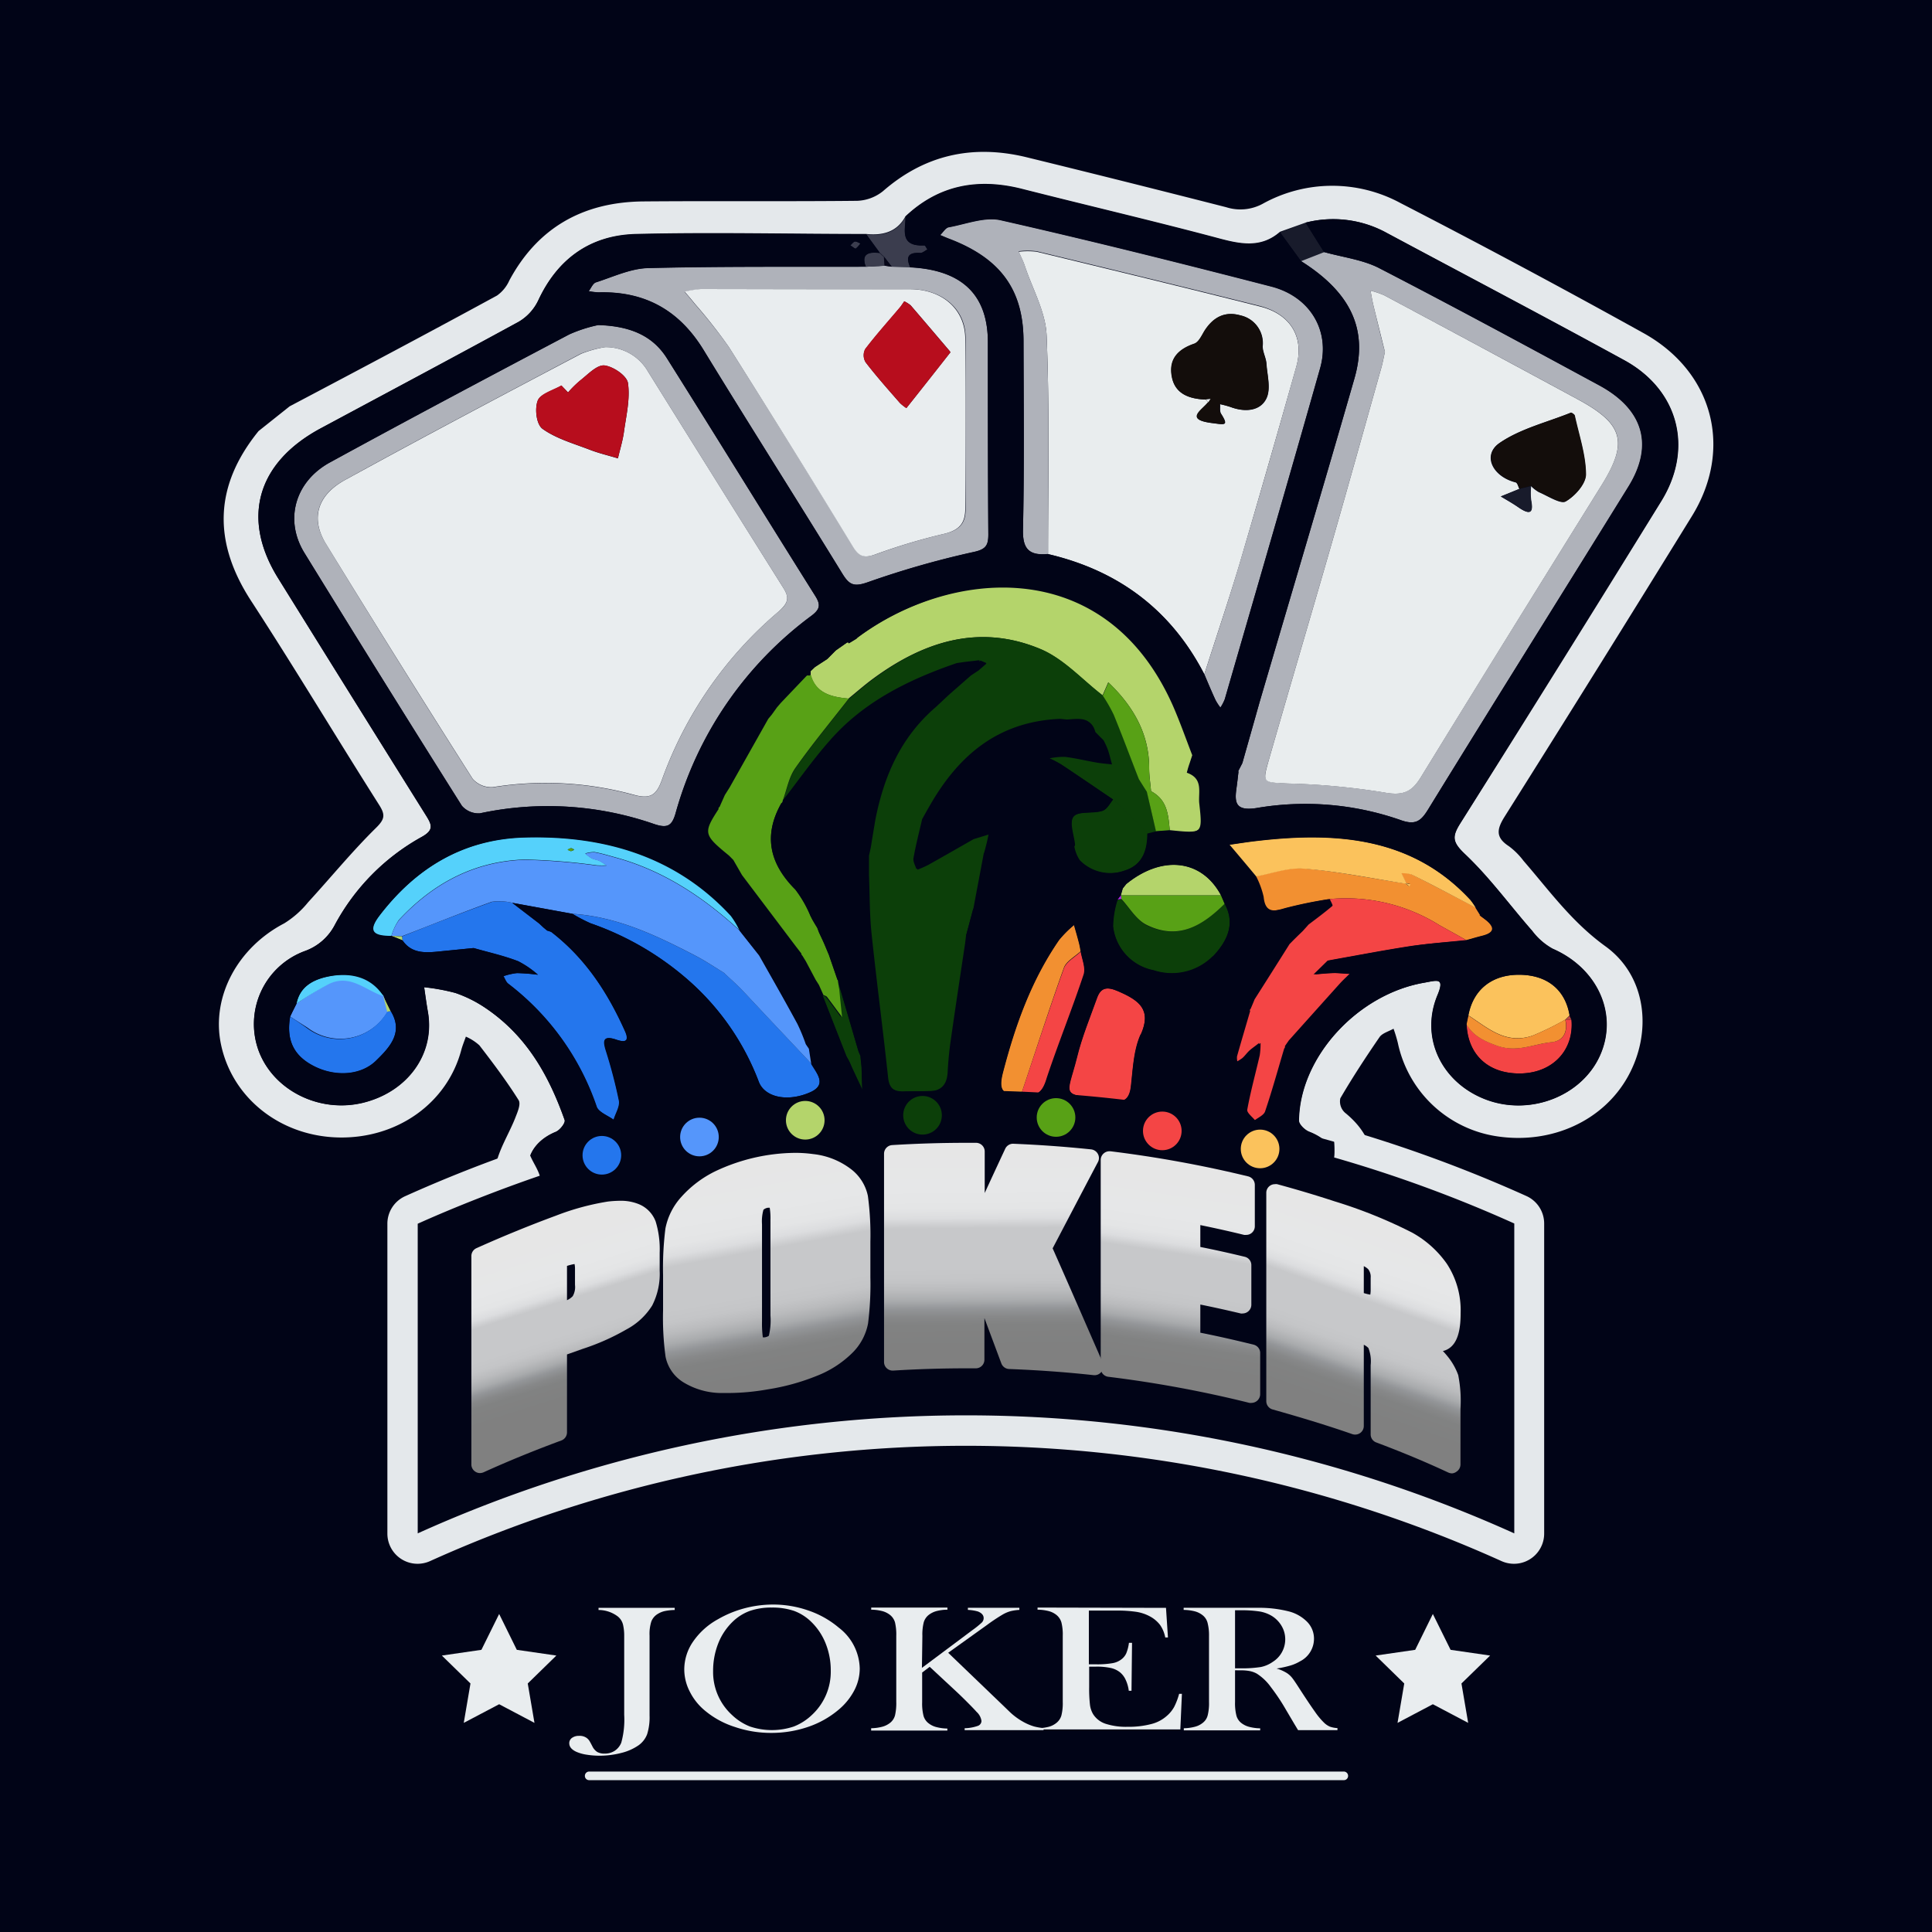 <svg xmlns="http://www.w3.org/2000/svg" xmlns:xlink="http://www.w3.org/1999/xlink" viewBox="0 0 256 256"><defs><style>.a{fill:#010417;}.b{fill:#3b3d4e;}.c{fill:#181b2b;}.d{fill:#e9edee;}.e{fill:#afb2ba;}.f{fill:#b4d46b;}.g{fill:#2476ed;}.h{fill:#f29031;}.i{fill:#55d1fb;}.j{fill:#fbc25c;}.k{fill:#f44545;}.l{fill:#0c3f09;}.m{fill:#7a18c4;}.n{fill:#5596fb;}.o{fill:#58a116;}.p{fill:#5a0e94;}.q{fill:#44077c;}.r{fill:#0c0f21;}.s{fill:#ac324d;}.t{fill:#da79f2;}.u{fill:#971954;}.v{fill:#bc463f;}.w{fill:#b729ef;}.x{fill:#4d0789;}.y{fill:#070719;}.z{fill:#130d0b;}.aa{fill:#e9edef;}.ab{fill:#b70d1d;}.ac{fill:#e4e8eb;}.ad{fill:url(#a);}.ae{fill:url(#b);}.af{fill:url(#c);}.ag{fill:url(#d);}.ah{fill:url(#e);}</style><linearGradient id="a" x1="76.87" y1="184.97" x2="70.5" y2="164.88" gradientUnits="userSpaceOnUse"><stop offset="0" stop-color="gray"/><stop offset="0.12" stop-color="#818282"/><stop offset="0.16" stop-color="#878889"/><stop offset="0.19" stop-color="#909294"/><stop offset="0.2" stop-color="#939598"/><stop offset="0.24" stop-color="#a9abad"/><stop offset="0.29" stop-color="#babbbd"/><stop offset="0.34" stop-color="#c4c5c7"/><stop offset="0.4" stop-color="#c7c8ca"/><stop offset="0.43" stop-color="#c7c8ca"/><stop offset="0.6" stop-color="#c7c8ca"/><stop offset="0.62" stop-color="#cfd0d2"/><stop offset="0.65" stop-color="#dcdddf"/><stop offset="0.7" stop-color="#e4e5e6"/><stop offset="0.8" stop-color="#e6e7e8"/><stop offset="0.8" stop-color="#e6e7e8"/><stop offset="1" stop-color="#e6e6e6"/></linearGradient><linearGradient id="b" x1="103.97" y1="182.13" x2="98.95" y2="154.68" xlink:href="#a"/><linearGradient id="c" x1="131.68" y1="178.73" x2="131.5" y2="152.08" xlink:href="#a"/><linearGradient id="d" x1="154.65" y1="181.18" x2="158.35" y2="156.29" xlink:href="#a"/><linearGradient id="e" x1="177.07" y1="186.21" x2="185.06" y2="163.57" xlink:href="#a"/></defs><rect class="a" x="-0.5" y="-0.5" width="257" height="257"/><path class="b" d="M120,28.74c0,1.7-.86,3.95,2.5,3.79.12,0,.26.35.4.54-.32.16-.65.48-.95.46-1.74-.11-1.87.67-1.33,1.9l-2.44-.09-1-1.29,0,0-.59-.55h0l-1.79-2.45C117,31.32,118.89,30.78,120,28.74Z"/><path class="c" d="M172.39,34.61l-2.78-3.82L173,29.5l2.44,3.9Z"/><path class="d" d="M159.58,89.35c-4.27-8.27-11.09-13.68-20.71-15.93,0-9.65.21-19.31-.19-28.95-.12-3.11-1.87-6.17-2.9-9.25-.21-.63-.53-1.24-.8-1.86a10.1,10.1,0,0,1,2.39,0c9.84,2.38,19.67,4.76,29.49,7.23,4.15,1,6,4.09,4.91,8q-3.69,13.08-7.52,26.13C162.79,79.58,161.14,84.45,159.58,89.35Zm.17-36.41c.12.13.24.24.36.36-.86,1.09-3.18,2.31.56,2.77,1.6.2,2.2.42,1.14-1.24-.21-.33-.1-.84-.14-1.27a13.3,13.3,0,0,1,1.41.38c1.92.72,3.94.53,4.74-1.15.61-1.29.09-3.07,0-4.62-.06-.77-.51-1.53-.5-2.3a3.75,3.75,0,0,0-2.91-4.06c-2.16-.63-3.66.29-4.76,2-.41.62-.77,1.53-1.38,1.74-2.2.75-3.35,2.06-3,4.21C155.59,52.1,157.44,52.86,159.75,52.94Z"/><path class="e" d="M172.39,34.61l3.09-1.21c2.42.68,5.06,1,7.22,2.09,9.81,5.06,19.51,10.31,29.21,15.56,5.94,3.21,7.28,8,3.86,13.48C206.93,78.77,198,93,189.23,107.26c-.94,1.52-1.66,2.14-3.71,1.38a38.3,38.3,0,0,0-19.09-1.56c-2.62.38-2.86-.65-2.61-2.5.11-.78.2-1.57.29-2.36h-.06l.57-1.11c.75-2.67,1.51-5.33,2.26-8,4.2-14.31,8.46-28.6,12.58-42.93C181.34,43.68,179,38.77,172.39,34.61Zm11.12,12c-.2.92-.31,1.53-.48,2.12-2.17,7.7-4.31,15.41-6.52,23.09-2.77,9.64-5.63,19.26-8.39,28.9-.88,3-.78,2.92,2.54,3.09a94.12,94.12,0,0,1,12.7,1.18c2.57.48,3.72-.07,4.94-2.06,7.91-12.92,15.92-25.78,23.92-38.65,3.55-5.71,2.92-8.1-3.11-11.35Q196.29,46,183.42,39.13a12.18,12.18,0,0,0-1.82-.62c.12.65.23,1.3.38,1.94C182.5,42.59,183,44.73,183.51,46.62Z"/><path class="e" d="M79.26,43.06c4.39.13,7.28,1.5,9.11,4.4C95,58,101.45,68.5,108.05,79c.74,1.19.56,1.77-.54,2.6a48.74,48.74,0,0,0-18,26.19c-.49,1.68-1.1,2-2.92,1.37a42.91,42.91,0,0,0-23-1.39,2.92,2.92,0,0,1-2.39-1Q50.68,90.08,40.33,73.25c-2.68-4.37-1.24-9.47,3.43-12,10.5-5.74,21.07-11.35,31.67-16.94A18.87,18.87,0,0,1,79.26,43.06ZM80.18,46a15.19,15.19,0,0,0-3.23.87c-10.43,5.52-20.86,11-31.2,16.7-3.71,2-4.63,5.1-2.6,8.42q9.59,15.7,19.49,31.25a3.3,3.3,0,0,0,2.66,1.09,44.21,44.21,0,0,1,18.64,1c2.3.61,3.06,0,3.78-2A52.46,52.46,0,0,1,103.21,81c1.23-1.06,1.42-1.78.58-3.11q-9-14.31-17.94-28.68A6.43,6.43,0,0,0,80.18,46Z"/><path class="e" d="M159.58,89.35c1.56-4.9,3.21-9.77,4.67-14.7q3.85-13,7.52-26.13c1.09-3.88-.76-6.93-4.91-8-9.82-2.47-19.65-4.85-29.49-7.23a10.1,10.1,0,0,0-2.39,0c.27.62.59,1.23.8,1.86,1,3.08,2.78,6.14,2.9,9.25.4,9.64.17,19.3.19,29-2.59.25-3.37-.76-3.32-3.21.18-8.32.09-16.65.07-25,0-6.77-3-10.93-9.76-13.53-.43-.16-.86-.35-1.29-.53.39-.36.73-1,1.18-1.05,2.27-.42,4.75-1.4,6.83-.93,12,2.72,23.95,5.71,35.86,8.79,5.2,1.34,7.88,5.93,6.48,10.85-4.14,14.63-8.4,29.23-12.63,43.84a5.89,5.89,0,0,1-.58,1.11,7.13,7.13,0,0,1-.65-1C160.55,91.65,160.07,90.5,159.58,89.35Z"/><path class="e" d="M118.16,35.34l2.44.09c6.86.35,10.28,3.62,10.3,9.89,0,8.5,0,17,.06,25.51,0,1.49-.35,2-2.07,2.35a119.19,119.19,0,0,0-13.82,3.95c-1.9.68-2.52.41-3.45-1.1-6.08-9.9-12.33-19.72-18.39-29.64-3.11-5.08-7.55-7.81-13.92-7.64a8.39,8.39,0,0,1-1.3-.16c.31-.4.53-1,.93-1.16,2.29-.73,4.6-1.84,6.93-1.9,9.61-.24,19.23-.15,28.85-.18l2.5-.14Zm-11.33,3c-4.67,0-9.33,0-14,0a13.84,13.84,0,0,0-2.11.34c.45.53.91,1.06,1.34,1.6A68.59,68.59,0,0,1,96.59,46q8.34,13.14,16.46,26.4c.86,1.39,1.55,1.57,3.13,1a78.72,78.72,0,0,1,8.95-2.67c2-.47,2.84-1.38,2.82-3.31-.06-7.53,0-15.07,0-22.6,0-3.9-3.09-6.49-7.35-6.51C116,38.3,111.41,38.32,106.83,38.32Z"/><path class="f" d="M146.9,90.45h0m0,0c3.29,3.16,5.38,6.8,5.37,11.33,0,1,.16,2,.25,3.06C154.71,106,154.8,108,155,110c4.47.46,4.48.46,4-3.61-.16-1.47.59-3.29-1.65-4.07a12.07,12.07,0,0,1,.37-1.25c.12-.36.24-.72.35-1.07-.83-2.15-1.6-4.34-2.52-6.46-8.94-20.48-29.77-18.22-42-9h.07l-1.07.65-.08-.12-.14,0-1.54,1.08-1.13,1.14L108,88.39h0l-.58.55,0,.54c.71,2.4,2.78,2.89,5,3.09,1.07-.87,2.1-1.78,3.21-2.6,6.64-4.9,14-7.37,22.15-4,3.13,1.3,5.56,4.07,8.31,6.18l.76-1.74,0,0"/><path class="g" d="M75.86,121.09c6,.4,11.15,2.89,16.25,5.53,1.32.68,2.54,1.51,3.81,2.27.85.81,1.75,1.58,2.55,2.43,3,3.22,6.08,6.47,9.12,9.7.66,1.28,2,2.71-.23,3.71-3,1.33-6.06.68-6.83-1.43a33.8,33.8,0,0,0-9.34-13.44,39,39,0,0,0-12.94-7.52A21.71,21.71,0,0,1,75.86,121.09Z"/><path class="h" d="M196.84,121.87c1.15.92,1.3,1.67-.41,2.11-.72.18-1.43.39-2.15.59-1.19-.68-2.4-1.34-3.58-2A23.35,23.35,0,0,0,176,119.15a57.82,57.82,0,0,0-5.77,1.19c-1.74.53-2.8.57-3-1.5a11.4,11.4,0,0,0-1-2.72c2.18-.38,4.4-1.23,6.51-1.05,4.53.4,9,1.33,13.51,2l.41.33.18-.26-.54-.13-.66-1.37a4.22,4.22,0,0,1,1.32.17c2.85,1.44,5.67,2.93,8.5,4.4h0l.66,1.06-.09,0Z"/><path class="i" d="M98.11,123.36c-4.77-4.38-10.09-8-16.6-9.77-.91-.25-1.81-.53-2.74-.69a3.82,3.82,0,0,0-1.22.19,6.27,6.27,0,0,0,.84.62c.33.17.73.2,1.07.36a8.83,8.83,0,0,1,.91.59,11,11,0,0,1-1.28,0,83.93,83.93,0,0,0-9.57-.77c-6.84.22-12.28,3.29-16.66,8a7.34,7.34,0,0,0-1,2.12c-2.3,0-3.21-.55-1.54-2.73,4.76-6.2,11-10.13,19.28-10.35,10.65-.29,20.11,2.58,27.29,10.38A11.12,11.12,0,0,1,98.11,123.36Zm-22-10.78c-.17-.07-.31-.19-.46-.19a1.39,1.39,0,0,0-.43.2,1.28,1.28,0,0,0,.44.19A1.18,1.18,0,0,0,76.09,112.58Z"/><path class="j" d="M186.32,117.11c-4.5-.71-9-1.64-13.51-2-2.11-.18-4.33.67-6.51,1.05l-1-1.2c-.84-1-1.68-2-2.53-3,1.28-.18,2.56-.39,3.84-.53,10.61-1.23,20.57-.43,28.17,7.76a8.88,8.88,0,0,1,.76,1.09c-2.83-1.47-5.65-3-8.5-4.4a4.22,4.22,0,0,0-1.32-.17l.66,1.37Z"/><path class="k" d="M148.19,131.35c-1.53-.67-2.33-.47-2.82.9-.93,2.6-2,5.17-2.64,7.82-1.43,5.68-2.5,4.82,5.06,5.77,1.3.27,1.94-.39,2.1-2,.23-2.28.35-4.7,1.27-6.76C152.62,133.82,151,132.57,148.19,131.35Z"/><path class="g" d="M82.84,136.63c-2.25-5-5.19-9.61-9.77-13.14a4.27,4.27,0,0,0-.54-.18l-.47-.39-.12-.11-.47-.44-3.57-2.74a7.31,7.31,0,0,0-2.69-.13c-4,1.44-8,3-11.94,4.58,0,.18.06.35.08.52,1.22,1.8,3.09,1.66,5,1.46l4.43-.44c2,.57,4,1,5.91,1.75a12.75,12.75,0,0,1,2.61,1.79,26,26,0,0,0-2.77-.22,8.35,8.35,0,0,0-1.8.41c.21.34.33.77.64,1a34.44,34.44,0,0,1,11.71,16.29c.26.73,1.48,1.17,2.26,1.74.25-.85.85-1.75.71-2.53a65.59,65.59,0,0,0-1.74-6.68c-.38-1.24-.38-2,1.35-1.42C82.89,138.17,83.46,138,82.84,136.63Z"/><path class="l" d="M162.28,119.75c1.48,2.7.29,5-1.55,7a7.67,7.67,0,0,1-7.84,1.85,6.71,6.71,0,0,1-5.39-5.84,12.18,12.18,0,0,1,.59-3.51,2.74,2.74,0,0,1,.5-.08c1.09,1.17,2,2.75,3.34,3.43C156.19,124.66,159.41,122.59,162.28,119.75Z"/><path class="j" d="M194.55,134.53c.65-3.45,3.19-5.44,6.88-5.37s6,2.09,6.54,5.4c-.17.18-.35.35-.53.53h0a37.89,37.89,0,0,1-4.34,2.13C199.5,138.46,197.12,136.18,194.55,134.53Z"/><polygon class="m" points="96.5 113.39 96.49 113.38 96.49 113.38 96.5 113.39"/><path class="l" d="M152.08,110.41c0,2.19-.64,4.18-3,4.92a5.65,5.65,0,0,1-6-1.35,4.85,4.85,0,0,1-.72-1.79c0-.07.09-.17.09-.25-.11-1.28-.8-2.94-.19-3.74s2.57-.38,3.84-.78c.6-.18,1-1,1.43-1.53Z"/><path class="n" d="M38.45,134.7c.12-.25.23-.49.35-.73l.5-1,0,0a45.54,45.54,0,0,1,4.31-2.68c2.84-1.38,4.87.87,7.24,1.61l0,0,.54,2.11a7.24,7.24,0,0,1-10.64,2.17C40,135.69,39.19,135.2,38.45,134.7Z"/><path class="g" d="M38.45,134.7c.74.5,1.5,1,2.22,1.52a7.24,7.24,0,0,0,10.64-2.17l.23-.07.23,0c1.7,2.75-.05,4.71-1.9,6.51-2,2-5.38,2.2-8.18.81S37.91,137.79,38.45,134.7Z"/><path class="h" d="M135.4,144.73c-2.54.55-3.11-.22-2.5-2.6,1.61-6.19,3.72-12.17,7.44-17.57a14.43,14.43,0,0,1,2-2c.23.82.47,1.63.68,2.46.09.34.14.69.2,1-.77.73-1.92,1.33-2.24,2.19C139,133.73,137.24,139.24,135.4,144.73Z"/><path class="k" d="M135.4,144.73c1.84-5.49,3.62-11,5.59-16.46.32-.86,1.47-1.46,2.24-2.19.15,1,.7,2.2.4,3.11-1.52,4.59-3.35,9.09-4.88,13.68C138.17,144.64,137.44,145.54,135.4,144.73Z"/><path class="o" d="M162.28,119.75c-2.87,2.84-6.09,4.91-10.35,2.8-1.38-.68-2.25-2.26-3.34-3.43a2.73,2.73,0,0,1-.05-.5l0,0,13.27,0Z"/><path class="n" d="M51.89,124.06s0,0,0,0h-.06Z"/><path class="n" d="M107.27,139l-.41-.6a25,25,0,0,0-1.1-2.67c-1.66-3-3.38-6.06-5.08-9.08l-2.57-3.25c-4.77-4.38-10.09-8-16.6-9.77-.91-.25-1.81-.53-2.74-.69a3.82,3.82,0,0,0-1.22.19,6.27,6.27,0,0,0,.84.62c.33.17.73.2,1.07.36a8.83,8.83,0,0,1,.91.59,11,11,0,0,1-1.28,0,83.93,83.93,0,0,0-9.57-.77c-6.84.22-12.28,3.29-16.66,8a6.89,6.89,0,0,0-1,2.07l1.36.07c4-1.54,7.93-3.14,11.94-4.58a7.31,7.31,0,0,1,2.69.13l8,1.46c6,.4,11.15,2.89,16.25,5.53,1.32.68,2.54,1.51,3.81,2.28h0c.85.81,1.75,1.58,2.55,2.43,3,3.22,6.08,6.47,9.12,9.7Z"/><path class="k" d="M208.22,135.13c.34,3.93-2.36,6.9-6.45,7.1-4.4.2-7.3-2.34-7.46-6.54.87,1.52,2.19,2.19,4,2.84,2.7,1,4.89-.21,7.28-.44,1.68-.16,2.18-1.48,1.83-3h0Z"/><path class="k" d="M194.28,124.57c-1.19-.68-2.4-1.34-3.58-2A23.35,23.35,0,0,0,176,119.15c.12.31.44.82.34.9-1,.86-2.09,1.66-3.16,2.47-.25.29-.51.57-.76.85l0,0-.59.57,0,0-.59.58,0,0-.57.58v0q-2.31,3.66-4.63,7.32c-.17.43-.35.85-.53,1.27a.21.21,0,0,0-.06.29c-.58,2-1.18,4-1.74,6a2.36,2.36,0,0,0,.06.74,5.51,5.51,0,0,0,.85-.52c.34-.3.6-.69.94-1s.84-.64,1.27-1a9.9,9.9,0,0,1-.11,1.64c-.55,2.39-1.21,4.77-1.65,7.19-.08.42.7,1,1.09,1.48.51-.41,1.3-.73,1.47-1.24.93-2.75,1.7-5.55,2.53-8.33a.35.35,0,0,0,.1-.33l.51-.74q3.38-3.78,6.77-7.55c.4-.44.85-.85,1.28-1.28-.72,0-1.43-.12-2.14-.11-.88,0-1.76.12-2.63.18l1.87-1.83h0c3.7-.66,7.38-1.37,11.1-1.94C189.52,125,191.91,124.81,194.28,124.57Z"/><path class="f" d="M161.79,118.62l-13.27,0c.09-.3.17-.6.26-.9l.46-.58C154,113.27,159.25,113.88,161.79,118.62Z"/><path class="h" d="M207.4,135.1c.35,1.51-.15,2.83-1.83,3-2.39.23-4.58,1.44-7.28.44-1.79-.65-3.11-1.32-4-2.84l.24-1.16c2.57,1.65,4.95,3.93,8.51,2.7A37.89,37.89,0,0,0,207.4,135.1Z"/><path class="i" d="M50.82,132c-2.37-.74-4.4-3-7.24-1.61A45.54,45.54,0,0,0,39.27,133c.49-2.45,2.51-3.34,4.76-3.7C46.8,128.9,49.23,129.59,50.82,132Z"/><path class="b" d="M117.22,35.21l-2.5.14c-.62-1.68.3-2,1.84-1.82h0l.59.55,0,0Z"/><path class="l" d="M114.16,141.53c0-.52-.1-1.05-.14-1.58l-.27-.63q-1.34-4.59-2.69-9.18a8.85,8.85,0,0,0,0,1c.11,1.21.24,2.43.37,3.64-.65-.89-1.29-1.79-2-2.67-.1-.12-.32-.17-.48-.26l3.17,8.08c.11.21.23.42.35.63s.32.71.47,1.06l1.3,2.77C114.23,143.46,114.19,142.5,114.16,141.53Z"/><path class="l" d="M152,104.91c-.36-.56-.71-1.12-1.06-1.68s-.68-1-1.06-1.53c.38.49.7,1,1.06,1.53-1.11-2.84-2.17-5.7-3.33-8.53a20.62,20.62,0,0,0-1.45-2.53c-2.75-2.11-5.18-4.88-8.31-6.18-8.15-3.4-15.51-.93-22.15,4-1.11.82-2.14,1.73-3.21,2.6-2.39,3.07-4.88,6.07-7.1,9.23-.87,1.25-1.12,2.87-1.66,4.32,2.08-2.69,4-5.49,6.28-8,4.46-5,10.41-8,16.91-10.17l1.1-.16,1.91-.22.79.33-1.07.93-1,.66,0,0-2.93,2.57h0L124,93.69h0c-4.67,4-6.88,9.21-8,14.88-.21,1.23-.41,2.46-.61,3.7l-.24,1.1,0,2.64c.1,2.54.07,5.1.33,7.63.67,6.39,1.52,12.76,2.2,19.15.16,1.5.88,2,2.37,1.89,1-.06,1.9-.05,2.85,0,1.94.06,2.71-.87,2.79-2.58a47,47,0,0,1,.49-4.74c.58-4.09,1.21-8.19,1.82-12.28l.12-1c-1.15-1.59-.43-2.75,1-3.74.45-2.41.91-4.82,1.36-7.23h0c.23-.86.45-1.72.68-2.58l-2.15.66c-2,1.14-4,2.29-6,3.41a14.31,14.31,0,0,1-1.44.64c-.14-.48-.46-1-.38-1.44.31-1.73.75-3.44,1.15-5.16.35-.63.7-1.26,1.06-1.88,3.7-6.46,8.85-11,17.22-11.41l.91.09c1.51-.09,3.12-.39,3.61,1.56v0l.6.61.48.47h0a11,11,0,0,1,.56,1.21c.22.64.38,1.31.57,2-.69-.08-1.39-.13-2.07-.25-1.39-.24-2.77-.58-4.16-.75a9.28,9.28,0,0,0-2.08.2,16.27,16.27,0,0,1,1.66.86c2.32,1.54,4.62,3.12,6.93,4.68l4.51,4.52,1.09-.27C152.77,108.4,152.36,106.65,152,104.91Z"/><path class="l" d="M128,124l1-3.74C127.6,121.26,126.88,122.42,128,124Z"/><path class="a" d="M129.64,88.77l0,0h0Z"/><path class="p" d="M111,129.82l-1.14-3.31Z"/><path class="q" d="M126.79,150.51c0-.67,0-1.33,0-2C126.82,149.18,126.81,149.84,126.79,150.51Z"/><path class="b" d="M112.67,32.51c.26-.22.43-.49.63-.51s.47.16.71.26a3.33,3.33,0,0,1-.61.68C113.31,33,113,32.71,112.67,32.51Z"/><path class="f" d="M51.77,134l-.23,0-.23.07-.54-2.11C51.1,132.63,51.43,133.32,51.77,134Z"/><path class="c" d="M109.7,87.32,108,88.39Z"/><path class="c" d="M112.37,85.1l-1.54,1.08Z"/><path class="f" d="M53.27,124.08c0,.18.06.35.08.52l-1.5-.6Z"/><path class="r" d="M175.78,189.93l-.32.31a2.18,2.18,0,0,1-.26-.36s.14-.18.16-.17A2.41,2.41,0,0,1,175.78,189.93Z"/><path class="q" d="M115.33,112.27l-.24,1.1Z"/><path class="a" d="M130.68,87.85l-.79-.33-.3,1.29Z"/><path class="p" d="M109.2,125c-.23-.51-.47-1-.7-1.52C108.73,124,109,124.53,109.2,125Z"/><path class="j" d="M196.17,121.3l-.66-1.06Z"/><path class="f" d="M39.3,133l-.5,1Z"/><path class="b" d="M157.72,101.1c.12-.36.24-.72.35-1.07C158,100.38,157.84,100.74,157.72,101.1Z"/><path class="s" d="M173.22,122.52c-.25.29-.51.57-.76.85C172.71,123.09,173,122.81,173.22,122.52Z"/><path class="p" d="M129.64,88.77l-1,.67Z"/><path class="p" d="M126.88,87.9l1.1-.16Z"/><path class="t" d="M113.66,84.52l-1.07.65Z"/><path class="u" d="M166.19,132.31c-.17.43-.35.85-.53,1.27C165.84,133.16,166,132.74,166.19,132.31Z"/><path class="p" d="M105.37,125.51l.68.88Z"/><path class="l" d="M107.27,139l-.41-.6Z"/><path class="u" d="M170.41,138.58l.51-.74Z"/><path class="v" d="M208.22,135.13l-.78,0c.18-.18.36-.35.53-.53Z"/><path class="p" d="M107.94,129.86l.45.71Z"/><path class="p" d="M106.19,126.68l.45.73Z"/><path class="c" d="M108,88.38l-.58.55Z"/><path class="c" d="M103.37,93.15l-.5.58Z"/><path class="p" d="M107.65,121.89l-.27-.53Z"/><path class="j" d="M196.84,121.87l-.76-.59Z"/><path class="l" d="M71.94,122.81l-.47-.44Z"/><path class="p" d="M108.29,123l-.33-.54Z"/><path class="w" d="M148.54,118.62a2.73,2.73,0,0,0,.05.5,2.74,2.74,0,0,0-.5.08Z"/><path class="c" d="M102.15,94.73l-.45.54Z"/><path class="l" d="M72.53,123.31l-.47-.39Z"/><path class="q" d="M126.64,148.07l-.42-.57Z"/><path class="p" d="M145.08,96.9l.6.61Z"/><path class="q" d="M121.18,146.47l-.49.51Z"/><path class="q" d="M112.14,140c.11.21.23.42.35.63C112.37,140.38,112.25,140.17,112.14,140Z"/><path class="q" d="M114,140l-.27-.63Z"/><path class="s" d="M172.5,123.34l-.59.57Z"/><path class="s" d="M171.94,123.88l-.59.58Z"/><path class="s" d="M171.39,124.43l-.58.59Z"/><path class="x" d="M149.24,117.16l-.46.58Z"/><path class="y" d="M117.22,35.21l-.11-1.16,1,1.29Z"/><path class="y" d="M117.13,34.07l-.59-.55Z"/><path class="z" d="M159.75,52.94c-2.31-.08-4.16-.84-4.52-3.2-.34-2.15.81-3.46,3-4.21.61-.21,1-1.12,1.38-1.74,1.1-1.69,2.6-2.61,4.76-2a3.75,3.75,0,0,1,2.91,4.06c0,.77.44,1.53.5,2.3.12,1.55.64,3.33,0,4.62-.8,1.68-2.82,1.87-4.74,1.15a13.3,13.3,0,0,0-1.41-.38c0,.43-.07.94.14,1.27,1.06,1.66.46,1.44-1.14,1.24-3.74-.46-1.42-1.68-.56-2.77l.29-.45Z"/><path class="d" d="M183.51,46.62c-.47-1.89-1-4-1.53-6.17-.15-.64-.26-1.29-.38-1.94a12.18,12.18,0,0,1,1.82.62Q196.28,46,209.11,52.94c6,3.25,6.66,5.64,3.11,11.35-8,12.87-16,25.73-23.92,38.65-1.22,2-2.37,2.54-4.94,2.06a94.12,94.12,0,0,0-12.7-1.18c-3.32-.17-3.42,0-2.54-3.09,2.76-9.64,5.62-19.26,8.39-28.9,2.21-7.68,4.35-15.39,6.52-23.09C183.2,48.15,183.31,47.54,183.51,46.62Zm17.82,18.16-2.48,1c.79.48,1.6.93,2.35,1.45,1.63,1.12,2,.58,1.64-1a8.75,8.75,0,0,1,0-1.84,5.06,5.06,0,0,0,1.05.82c1.2.51,2.9,1.63,3.56,1.24,1.25-.73,2.67-2.34,2.66-3.57,0-2.6-.92-5.2-1.48-7.79,0-.16-.41-.42-.51-.39-3.18,1.26-6.69,2.11-9.42,4-2.34,1.59-.95,4.45,2.11,5.22C201.08,64,201.17,64.47,201.33,64.78Z"/><path class="y" d="M164.05,102.23l.57-1.11Z"/><path class="aa" d="M80.18,46a6.43,6.43,0,0,1,5.67,3.21q8.94,14.36,17.94,28.68c.84,1.33.65,2-.58,3.11a52.46,52.46,0,0,0-15.49,22.3c-.72,2-1.48,2.65-3.78,2a44.21,44.21,0,0,0-18.64-1,3.3,3.3,0,0,1-2.66-1.09Q52.77,87.7,43.15,72c-2-3.32-1.11-6.39,2.6-8.42C56.09,57.91,66.52,52.4,77,46.88A15.19,15.19,0,0,1,80.18,46Zm-4.91,6-.88-.91c-1.1.65-2.79,1.11-3.14,2-.42,1.09-.18,3.15.64,3.74,1.78,1.28,4.1,1.94,6.24,2.76,1.21.47,2.49.77,3.75,1.15.27-1.18.64-2.35.8-3.54.3-2.14.83-4.34.53-6.42-.13-1-1.95-2.22-3.13-2.35-1-.11-2.18,1.19-3.21,2A14.12,14.12,0,0,0,75.27,52Z"/><path class="aa" d="M106.83,38.32c4.58,0,9.15,0,13.72,0,4.26,0,7.31,2.61,7.35,6.51.09,7.53,0,15.07,0,22.6,0,1.93-.82,2.84-2.82,3.31a78.72,78.72,0,0,0-8.95,2.67c-1.58.59-2.27.41-3.13-1Q104.92,59.17,96.59,46a68.59,68.59,0,0,0-4.53-5.76c-.43-.54-.89-1.07-1.34-1.6a13.84,13.84,0,0,1,2.11-.34C97.5,38.3,102.16,38.32,106.83,38.32Zm13,1.6c-.23.33-.42.64-.65.91-1.52,1.81-3.11,3.57-4.53,5.44A1.79,1.79,0,0,0,114.7,48c1.43,1.86,3,3.63,4.56,5.41a6.11,6.11,0,0,0,.84.66q2.93-3.69,5.84-7.4s-.09-.14-.15-.21c-1.7-2-3.4-4-5.12-6A4.28,4.28,0,0,0,119.81,39.92Z"/><path class="o" d="M152.52,104.84c-.09-1-.25-2-.25-3.06,0-4.53-2.09-8.18-5.39-11.35l-.76,1.74a20.62,20.62,0,0,1,1.45,2.53c1.16,2.83,2.22,5.69,3.33,8.53.35.56.7,1.12,1.06,1.68.4,1.74.81,3.49,1.21,5.23L155,110C154.8,108,154.71,106,152.52,104.84Z"/><path class="o" d="M111.06,130.14a.35.35,0,0,0-.1-.32l-1.14-3.31c-.21-.49-.42-1-.62-1.47s-.47-1-.7-1.52l-.21-.56-.33-.54-.31-.53-.27-.53a15.53,15.53,0,0,0-2-3.48c-3.45-3.46-4.25-7.19-1.85-11.43a.32.32,0,0,0,.18-.34c.54-1.45.79-3.07,1.66-4.32,2.22-3.16,4.71-6.16,7.1-9.23-2.27-.2-4.34-.69-5-3.09a1.75,1.75,0,0,0-.51,0l-3.49,3.66,0,0-.5.58-.72,1-.45.54h0l-5.12,9.09-.63,1h0c-.24.54-.48,1.07-.71,1.6a.19.19,0,0,0-.12.26h0c-2.06,3.18-2,3.41,1.39,6.18h0l.56.57h0l1.15,2,7.18,9.51.68.88a.38.38,0,0,0,.14.29l.45.73,1.3,2.45.45.71c.19.44.39.87.58,1.31.16.09.38.14.48.26.67.88,1.31,1.78,2,2.67-.13-1.21-.26-2.43-.37-3.64A8.85,8.85,0,0,1,111.06,130.14Z"/><path class="m" d="M95.93,105.36l.63-1Z"/><path class="m" d="M97.05,114l-.56-.57Z"/><path class="j" d="M186.37,117.05l.54.13-.18.26-.41-.33Z"/><path class="o" d="M76.09,112.58a1.18,1.18,0,0,1-.45.2,1.28,1.28,0,0,1-.44-.19,1.39,1.39,0,0,1,.43-.2C75.78,112.39,75.92,112.51,76.09,112.58Z"/><path class="e" d="M63.33,188.94l1.94.47-.24.4-1.68-.89Z"/><path class="d" d="M159.75,52.94l.65-.09-.29.45C160,53.18,159.87,53.07,159.75,52.94Z"/><path class="z" d="M201.33,64.78c-.16-.31-.25-.83-.47-.89-3.06-.77-4.45-3.63-2.11-5.22,2.73-1.85,6.24-2.7,9.42-4,.1,0,.47.23.51.39.56,2.59,1.46,5.19,1.48,7.79,0,1.23-1.41,2.84-2.66,3.57-.66.39-2.36-.73-3.56-1.24a5.06,5.06,0,0,1-1.05-.82Z"/><path class="c" d="M201.33,64.78l1.56-.38a8.75,8.75,0,0,0,0,1.84c.31,1.6,0,2.14-1.64,1-.75-.52-1.56-1-2.35-1.45Z"/><path class="ab" d="M75.27,52a14.12,14.12,0,0,1,1.6-1.59c1-.77,2.23-2.07,3.21-2,1.18.13,3,1.4,3.13,2.35.3,2.08-.23,4.28-.53,6.42-.16,1.19-.53,2.36-.8,3.54-1.26-.38-2.54-.68-3.75-1.15-2.14-.82-4.46-1.48-6.24-2.76-.82-.59-1.06-2.65-.64-3.74.35-.91,2-1.37,3.14-2Z"/><path class="ab" d="M119.81,39.92a4.28,4.28,0,0,1,.86.55c1.72,2,3.42,4,5.12,6,.06.07.16.19.15.21q-2.91,3.72-5.84,7.4a6.11,6.11,0,0,1-.84-.66c-1.55-1.78-3.13-3.55-4.56-5.41a1.79,1.79,0,0,1-.07-1.76c1.42-1.87,3-3.63,4.53-5.44C119.39,40.56,119.58,40.25,119.81,39.92Z"/><path class="ac" d="M217.76,44.13q-15.94-8.85-32.18-17.22a19,19,0,0,0-18.28.1,6.19,6.19,0,0,1-4.81.45C153.68,25.21,144.87,23,136,20.83c-7.19-1.74-13.53-.27-19,4.5a5.8,5.8,0,0,1-3.42,1.28c-9.44.1-18.88,0-28.31.08-8.2.07-14.11,3.64-17.78,10.47a4.87,4.87,0,0,1-1.63,2C56.74,44.13,47.55,49,38.38,53.84l-4.12,3.28c-5.9,7.28-6.06,14.68-1,22.48,5.82,8.94,11.28,18.08,17,27.09.79,1.26.75,1.84-.43,3-3.18,3.13-6,6.59-9,9.86a12.57,12.57,0,0,1-3.17,2.8c-6.14,3.2-9.64,9.65-8.41,15.88,1.42,7.18,7.82,12.31,15.58,12.49s14.43-4.51,16.3-11.62c.16-.59.4-1.16.6-1.74a6.56,6.56,0,0,1,1.79,1.15c1.82,2.36,3.62,4.75,5.19,7.25.35.54-.16,1.65-.46,2.43-.87,2.18-2.24,4.27-2.61,6.51a2.74,2.74,0,0,1-2.09,2.51c-1.86.78-3.72,1.58-5.57,2.38a17,17,0,0,1,5,2.95l7.5-2.92c1.23-.47,2.48-.4.85-2.09-2.51-2.62-1.25-6.08,2.32-7.54.56-.23,1.31-1.19,1.18-1.57-2.06-5.81-5-11.14-10.48-14.84a16.82,16.82,0,0,0-4-2,27,27,0,0,0-4.14-.76c.16,1.08.3,2.16.49,3.23,1,5.54-2.64,10.62-8.59,12.08-5.74,1.4-11.83-1.6-13.8-6.82A10.3,10.3,0,0,1,40.45,126a7.21,7.21,0,0,0,3.93-3.47,29,29,0,0,1,11.44-11.6c1.67-.91,1.44-1.58.66-2.83Q46.63,92.38,36.85,76.61c-4.92-7.92-2.8-15.33,5.68-19.87C51.27,52.05,60,47.4,68.73,42.63a6.56,6.56,0,0,0,2.6-2.85C73.8,34.48,78,31.19,84.18,31c10.19-.25,20.39,0,30.59,0,2.26.24,4.12-.3,5.21-2.34,4.36-4.11,9.52-5.14,15.44-3.64,8.61,2.19,17.27,4.21,25.84,6.49,3,.81,5.78,1.44,8.35-.8L173,29.5a14.73,14.73,0,0,1,10.74,1.37c10.48,5.61,21,11.15,31.42,16.84,7.24,3.94,9.25,11.73,4.94,18.69q-13.27,21.41-26.65,42.74c-1.08,1.72-1,2.43.59,4,3.3,3.11,6,6.8,8.95,10.21a8.61,8.61,0,0,0,2.71,2.37c6,2.6,8.75,8.74,6.25,14.22-2.4,5.25-9,7.88-14.78,5.87-6-2.11-9.1-8.16-6.72-13.92,1-2.38,0-2-1.69-1.68-8.87,1.5-16.57,9.86-16.67,18.29,0,.5.76,1.24,1.35,1.47,3.91,1.51,5.13,5.17,2.29,7.83-1.42,1.32-1,1.37.52,1.92q3.48,1.28,7,2.58a21.92,21.92,0,0,1,4-3.46l-3.76-1.47c-1.16-.44-1.87-.78-1.71-2.19.36-3.14-1-5.66-3.56-7.74a2,2,0,0,1-.62-1.91c1.61-2.76,3.37-5.45,5.19-8.1.36-.53,1.22-.76,1.86-1.12a18.42,18.42,0,0,1,.57,1.88,15.81,15.81,0,0,0,13.22,12.39c7.17,1.05,14-2.07,17.26-7.92s2.53-13.32-3-17.29c-4.48-3.25-7.42-7.38-10.82-11.3a9.64,9.64,0,0,0-1.94-1.94c-1.81-1.17-1.6-2.28-.57-3.92q12.49-19.83,24.78-39.76C229.69,59.53,227.06,49.29,217.76,44.13Z"/><path class="a" d="M220.14,66.4c4.31-7,2.3-14.75-4.94-18.69C204.77,42,194.26,36.48,183.78,30.87A14.73,14.73,0,0,0,173,29.5l2.44,3.9c2.42.68,5.06,1,7.22,2.09,9.81,5.06,19.51,10.31,29.21,15.56,5.94,3.21,7.28,8,3.86,13.48C206.93,78.77,198,93,189.23,107.26c-.94,1.52-1.66,2.14-3.71,1.38a38.3,38.3,0,0,0-19.09-1.56c-2.62.38-2.86-.65-2.61-2.5.11-.78.2-1.57.29-2.36h-.06l.57-1.11c.75-2.66,1.51-5.32,2.26-8,4.2-14.31,8.46-28.6,12.58-42.93,1.88-6.52-.47-11.43-7.07-15.59l-2.78-3.82c-2.57,2.24-5.33,1.61-8.35.8-8.57-2.28-17.23-4.3-25.84-6.49-5.92-1.5-11.08-.47-15.44,3.64,0,1.7-.86,3.95,2.5,3.79.12,0,.26.35.4.54-.32.16-.65.48-.95.46-1.74-.11-1.87.67-1.33,1.9,6.86.35,10.28,3.62,10.3,9.89,0,8.5,0,17,.06,25.51,0,1.49-.35,2-2.07,2.35a119.19,119.19,0,0,0-13.82,3.95c-1.9.68-2.52.41-3.45-1.1-6.08-9.9-12.33-19.72-18.39-29.64-3.11-5.08-7.55-7.81-13.92-7.64a8.39,8.39,0,0,1-1.3-.16c.31-.4.53-1,.93-1.16,2.29-.73,4.6-1.84,6.93-1.9,9.61-.24,19.23-.15,28.85-.18-.62-1.68.3-2,1.84-1.82-.6-.81-1.2-1.63-1.79-2.45-10.2,0-20.4-.29-30.59,0-6.17.15-10.38,3.44-12.85,8.74a6.56,6.56,0,0,1-2.6,2.85C60,47.4,51.27,52.05,42.53,56.74c-8.48,4.54-10.6,11.95-5.68,19.87q9.8,15.75,19.63,31.49c.78,1.25,1,1.92-.66,2.83a29,29,0,0,0-11.44,11.6A7.21,7.21,0,0,1,40.45,126a10.3,10.3,0,0,0-6.16,13.29c2,5.22,8.06,8.22,13.8,6.82,5.95-1.46,9.56-6.54,8.59-12.08-.19-1.07-.33-2.15-.49-3.23a27,27,0,0,1,4.14.76,16.82,16.82,0,0,1,4,2c5.49,3.7,8.42,9,10.48,14.84.13.38-.62,1.34-1.18,1.57-3.57,1.46-4.83,4.92-2.32,7.54,1.63,1.69.38,1.62-.85,2.09-2.86,1.1-5.71,2.22-8.57,3.33,6.38,5,10.83,14.79,11.28,26.17C85,183,105.33,179,128.5,179c18.46,0,35.14,2.56,47.13,6.67,1.21-9.56,4.9-17.67,9.94-22.51q-4.63-1.75-9.28-3.46c-1.49-.55-1.94-.6-.52-1.92,2.84-2.66,1.62-6.32-2.29-7.83-.59-.23-1.36-1-1.35-1.47.1-8.43,7.8-16.79,16.67-18.29,1.65-.28,2.68-.7,1.69,1.68-2.38,5.76.69,11.81,6.72,13.92,5.75,2,12.38-.62,14.78-5.87,2.5-5.48-.26-11.62-6.25-14.22a8.61,8.61,0,0,1-2.71-2.37c-3-3.41-5.65-7.1-8.95-10.21-1.63-1.55-1.67-2.26-.59-4Q206.92,87.83,220.14,66.4ZM113.3,32c.22,0,.47.16.71.26a3.33,3.33,0,0,1-.61.68c-.09.05-.41-.23-.73-.43C112.93,32.29,113.1,32,113.3,32Zm12.56-.3c-.43-.16-.86-.35-1.29-.53.39-.36.73-1,1.18-1.05,2.27-.42,4.75-1.4,6.83-.93,12,2.72,23.95,5.71,35.86,8.79,5.2,1.34,7.88,5.93,6.48,10.85-4.14,14.63-8.4,29.23-12.63,43.84a5.89,5.89,0,0,1-.58,1.11,7.13,7.13,0,0,1-.65-1c-.51-1.13-1-2.28-1.48-3.43-4.27-8.27-11.09-13.68-20.71-15.93-2.59.25-3.37-.76-3.32-3.21.18-8.32.09-16.65.07-25C135.6,38.46,132.58,34.3,125.86,31.7ZM40.33,73.25c-2.68-4.37-1.24-9.47,3.43-12,10.5-5.74,21.07-11.35,31.67-16.94a18.87,18.87,0,0,1,3.83-1.23c4.39.13,7.28,1.5,9.11,4.4C95,58,101.45,68.5,108.05,79c.74,1.19.56,1.77-.54,2.6a48.74,48.74,0,0,0-18,26.19c-.49,1.68-1.1,2-2.92,1.37a42.91,42.91,0,0,0-23-1.39,2.92,2.92,0,0,1-2.39-1Q50.68,90.08,40.33,73.25Zm55.09,32.13c-.08.18-.15.35-.22.53h0C95.27,105.73,95.34,105.56,95.42,105.38ZM49.87,140.52c-2,2-5.38,2.2-8.18.81s-3.78-3.54-3.24-6.63c.12-.25.23-.49.35-.73l.5-1,0,0c.49-2.45,2.51-3.34,4.76-3.7,2.77-.44,5.2.25,6.79,2.63l-.06,0,1,2.07C53.47,136.76,51.72,138.72,49.87,140.52Zm57.49,4.21c-3,1.33-6.06.68-6.83-1.43a33.8,33.8,0,0,0-9.34-13.44,39,39,0,0,0-12.94-7.52,21.71,21.71,0,0,1-2.39-1.25l-8-1.46,3.57,2.74.47.44.12.11.47.39a4.27,4.27,0,0,1,.54.18c4.58,3.53,7.52,8.11,9.77,13.14.62,1.38,0,1.54-1.2,1.12-1.73-.58-1.73.18-1.35,1.42A65.59,65.59,0,0,1,82,145.85c.14.78-.46,1.68-.71,2.53-.78-.57-2-1-2.26-1.74a34.44,34.44,0,0,0-11.71-16.29c-.31-.23-.43-.66-.64-1a8.35,8.35,0,0,1,1.8-.41,26,26,0,0,1,2.77.22,12.75,12.75,0,0,0-2.61-1.79c-1.91-.72-3.93-1.18-5.91-1.75l-4.43.44c-1.89.2-3.76.34-5-1.46l-1.5-.6,0,.06c-2.3,0-3.21-.55-1.54-2.73,4.76-6.2,11-10.13,19.28-10.35,10.65-.29,20.11,2.58,27.29,10.38a11.12,11.12,0,0,1,1.19,2l2.57,3.25c1.7,3,3.42,6,5.08,9.08a25,25,0,0,1,1.1,2.67l.41.6.32,2.06C108.25,142.3,109.63,143.73,107.36,144.73Zm23-31.69c-.45,2.41-.91,4.82-1.36,7.23L128,124l-.12,1c-.61,4.09-1.24,8.19-1.82,12.28a47,47,0,0,0-.49,4.74c-.08,1.71-.85,2.64-2.79,2.58-1,0-1.9,0-2.85,0-1.49.09-2.21-.39-2.37-1.89-.68-6.39-1.53-12.76-2.2-19.15-.26-2.53-.23-5.09-.33-7.63l0-2.64.24-1.1.61-3.7c1.17-5.67,3.38-10.85,8-14.88l1.68-1.64,2.93-2.57,0,0,1-.64.3-1.28-1.91.22-1.1.16C120.38,90.05,114.43,93,110,98.07c-2.26,2.55-4.2,5.35-6.28,8a.32.32,0,0,1-.18.34c-2.4,4.24-1.6,8,1.85,11.43a15.53,15.53,0,0,1,2,3.48l.27.53.31.53.33.54.21.56c.23.5.47,1,.7,1.52s.41,1,.62,1.47l1.14,3.31a.35.35,0,0,1,.1.32l2.69,9.18.27.63c0,.53.09,1.06.14,1.58,0,1,.07,1.93.1,2.89l-1.3-2.77-.47-1.06c-.12-.21-.24-.42-.35-.63L109,131.88c-.19-.44-.39-.87-.58-1.31l-.45-.71-1.3-2.45-.45-.73a.38.38,0,0,1-.14-.29l-.68-.88L98.19,116,97,114h0l-.56-.57h0c-3.39-2.77-3.45-3-1.39-6.18a.19.19,0,0,1,.12-.26l0-.93,0,.93c.23-.53.47-1.06.71-1.6h0l.63-1q2.56-4.55,5.12-9.09h0l.45-.54.72-1,.5-.58,0,0h0l3.49-3.66a1.75,1.75,0,0,1,.51,0c0-.18,0-.36,0-.54l.58-.55h0l1.69-1.07,1.13-1.14,1.54-1.08.14,0,.08.12,1.07-.65h-.07c12.19-9.18,33-11.44,42,9,.92,2.12,1.69,4.31,2.52,6.46l-.35,1.07a12.07,12.07,0,0,0-.37,1.25c2.24.78,1.49,2.6,1.65,4.07.45,4.07.44,4.07-4,3.61l-1.8.11-1.09.27c0,2.19-.64,4.18-3,4.92a5.65,5.65,0,0,1-6-1.35,4.85,4.85,0,0,1-.72-1.79c0-.07.09-.17.09-.25-.11-1.28-.8-2.94-.19-3.74s2.57-.38,3.84-.78c.6-.18,1-1,1.43-1.53-2.31-1.56-4.61-3.14-6.93-4.68a16.27,16.27,0,0,0-1.66-.86,9.28,9.28,0,0,1,2.08-.2c1.39.17,2.77.51,4.16.75.68.12,1.38.17,2.07.25-.19-.65-.35-1.32-.57-2a11,11,0,0,0-.56-1.21l-.48-.47-.6-.61v0c-.48-2-2.09-1.65-3.6-1.56l3.61,1.56h0l-3.61-1.56-.91-.09c-8.37.36-13.52,5-17.22,11.41-.36.62-.71,1.25-1.06,1.88-.4,1.72-.84,3.43-1.15,5.16-.08.45.24,1,.38,1.44a14.31,14.31,0,0,0,1.44-.64c2-1.12,4-2.27,6-3.41l2.15-.66C130.85,111.32,130.63,112.18,130.4,113Zm5,31.69c-2.54.55-3.11-.22-2.5-2.6,1.61-6.19,3.72-12.17,7.44-17.57a14.43,14.43,0,0,1,2-2c.23.82.47,1.63.68,2.46.09.34.14.69.2,1,.15,1,.7,2.2.4,3.11-1.52,4.59-3.35,9.09-4.88,13.68C138.17,144.64,137.44,145.54,135.4,144.73Zm15.76-7.65c-.92,2.06-1,4.48-1.27,6.76-.16,1.61-.8,2.27-2.1,2-7.56-1-6.49-.09-5.06-5.77.67-2.65,1.71-5.22,2.64-7.82.49-1.37,1.29-1.57,2.82-.9C151,132.57,152.62,133.82,151.16,137.08Zm9.57-10.38a7.67,7.67,0,0,1-7.84,1.85,6.71,6.71,0,0,1-5.39-5.84,12.18,12.18,0,0,1,.59-3.51l.45-.58,0,0c.09-.3.17-.6.26-.9l.46-.58c4.77-3.89,10-3.28,12.55,1.46l.49,1.13C163.76,122.45,162.57,124.77,160.73,126.7ZM208,134.56l.25.57c.34,3.93-2.36,6.9-6.45,7.1-4.4.2-7.3-2.34-7.46-6.54l.24-1.16c.65-3.45,3.19-5.44,6.88-5.37S207.46,131.25,208,134.56Zm-13.2-15.4a8.88,8.88,0,0,1,.76,1.09h0l.66,1.06-.09,0,.76.59c1.15.92,1.3,1.67-.41,2.11-.72.18-1.43.39-2.15.59-2.37.24-4.76.38-7.11.74-3.72.57-7.4,1.28-11.1,1.94l-1.87,1.83c.87-.06,1.75-.16,2.63-.18.71,0,1.42.07,2.14.11-.43.43-.88.84-1.28,1.28q-3.41,3.77-6.77,7.55l-.51.74a.35.35,0,0,1-.1.33c-.83,2.78-1.6,5.58-2.53,8.33-.17.51-1,.83-1.47,1.24-.39-.5-1.17-1.06-1.09-1.48.44-2.42,1.1-4.8,1.65-7.19a9.9,9.9,0,0,0,.11-1.64c-.43.32-.88.61-1.27,1s-.6.69-.94,1a5.51,5.51,0,0,1-.85.52,2.36,2.36,0,0,1-.06-.74c.56-2,1.16-4,1.74-6a.21.21,0,0,1,.06-.29c.18-.42.36-.84.53-1.27q2.33-3.66,4.63-7.32v0l.58-.59,0,0,.59-.58,0,0,.59-.57,0,0c.25-.28.51-.56.76-.85,1.07-.81,2.15-1.61,3.16-2.47.1-.08-.22-.59-.34-.9a57.82,57.82,0,0,0-5.77,1.19c-1.74.53-2.8.57-3-1.5a11.4,11.4,0,0,0-1-2.72l-1-1.2c-.84-1-1.68-2-2.53-3,1.28-.18,2.56-.39,3.84-.53C177.21,110.17,187.17,111,194.77,119.16Z"/><path class="a" d="M200.66,205.22a2,2,0,0,1-.83-.18,174.6,174.6,0,0,0-143.66,0,2,2,0,0,1-.82.18,2,2,0,0,1-1.09-.32,2,2,0,0,1-.92-1.69V162.15a2,2,0,0,1,1.18-1.82,178.56,178.56,0,0,1,147,0,2,2,0,0,1,1.18,1.82v41.06a2,2,0,0,1-2,2Z"/><path class="ac" d="M202.3,158.5a182.52,182.52,0,0,0-25.9-9.4,12.53,12.53,0,0,1,.43,3.27c0,.35,0,.69-.05,1a176.61,176.61,0,0,1,23.87,8.75v41.06a176.55,176.55,0,0,0-145.3,0V162.15c5-2.25,11-4.59,16.17-6.36-.37-1.18-1.17-2.11-1.53-3.42a.93.93,0,0,1,0-.29q-8.25,2.8-16.3,6.42a4,4,0,0,0-2.36,3.65v41.06a4,4,0,0,0,4,4,4.06,4.06,0,0,0,1.64-.35,172.54,172.54,0,0,1,142,0,4.06,4.06,0,0,0,1.64.35,4,4,0,0,0,4-4V162.15A4,4,0,0,0,202.3,158.5Z"/><path class="ad" d="M86.88,161.86a4,4,0,0,0-2.2-2.29,6.32,6.32,0,0,0-2.55-.46,15,15,0,0,0-1.57.1,33.7,33.7,0,0,0-6.89,1.87c-3.55,1.31-7.09,2.76-10.54,4.31a1.14,1.14,0,0,0-.67,1V194a1.13,1.13,0,0,0,.52,1,1.1,1.1,0,0,0,.62.19,1.28,1.28,0,0,0,.47-.1c3.37-1.53,6.84-2.94,10.31-4.22a1.15,1.15,0,0,0,.75-1.07V179.47l2.06-.73A30.34,30.34,0,0,0,83,176.16,9,9,0,0,0,86.41,173a9.21,9.21,0,0,0,1-4.64V166A12.47,12.47,0,0,0,86.88,161.86ZM76.19,168v2.26a2.41,2.41,0,0,1-.3,1.49,2.32,2.32,0,0,1-.76.53v-4.54a6.94,6.94,0,0,1,1-.25A3.13,3.13,0,0,1,76.19,168Z"/><path class="ae" d="M115,158.47a6,6,0,0,0-2.38-3.66,10,10,0,0,0-4.88-1.89,17.26,17.26,0,0,0-2.42-.16,25.16,25.16,0,0,0-10.5,2.42,14.64,14.64,0,0,0-4.55,3.43,8.68,8.68,0,0,0-2.1,4.18,42.16,42.16,0,0,0-.31,6.15v4.72a37.83,37.83,0,0,0,.33,6.11,5.17,5.17,0,0,0,2.41,3.42,9.75,9.75,0,0,0,4.84,1.39c.38,0,.79,0,1.2,0a30.34,30.34,0,0,0,5.08-.48,29.3,29.3,0,0,0,6.48-1.78,13.87,13.87,0,0,0,4.62-2.94,7.44,7.44,0,0,0,2.2-4,41.24,41.24,0,0,0,.31-6.11v-4.72A38.69,38.69,0,0,0,115,158.47Zm-12.91,3.16v12.68a8.78,8.78,0,0,1-.21,2.68s-.15.15-.57.22l-.23,0a14.09,14.09,0,0,1-.11-2.13V162.22a5.65,5.65,0,0,1,.19-1.92,1.15,1.15,0,0,1,.62-.27l.21,0A8.65,8.65,0,0,1,102.09,161.63Z"/><path class="af" d="M146.16,180.65c-2.19-5-4.43-10.17-6.68-15.24,2-3.81,4-7.65,6-11.43a1.13,1.13,0,0,0,0-1.07,1.17,1.17,0,0,0-.89-.61c-3.44-.36-6.93-.61-10.39-.75h0a1.16,1.16,0,0,0-1,.66q-1.35,2.89-2.72,5.87v-5.5a1.15,1.15,0,0,0-1.14-1.15H128c-3.25,0-6.54.1-9.79.3a1.15,1.15,0,0,0-1.07,1.14v27.6a1.12,1.12,0,0,0,.36.83,1.14,1.14,0,0,0,.79.31h.07c3.19-.2,6.44-.3,9.64-.3h1.29a1.14,1.14,0,0,0,1.15-1.15v-5.51l2.24,6a1.15,1.15,0,0,0,1,.75c3.75.14,7.54.41,11.27.82h.13a1.14,1.14,0,0,0,1-1.6Z"/><path class="ag" d="M166.12,178.18c-2.33-.58-4.71-1.12-7.07-1.59v-3.73c1.79.36,3.58.76,5.35,1.18a.84.84,0,0,0,.27,0,1.16,1.16,0,0,0,1.14-1.15v-5.25a1.13,1.13,0,0,0-.88-1.11c-1.94-.47-3.91-.91-5.88-1.3v-2.9c1.94.4,3.89.83,5.8,1.3a1.33,1.33,0,0,0,.28,0,1.12,1.12,0,0,0,.7-.24,1.14,1.14,0,0,0,.44-.9V157a1.16,1.16,0,0,0-.87-1.12,159.24,159.24,0,0,0-18.26-3.33H147a1.13,1.13,0,0,0-.76.29,1.14,1.14,0,0,0-.39.86v27.6a1.14,1.14,0,0,0,1,1.13,156.31,156.31,0,0,1,18.71,3.46.84.84,0,0,0,.27,0,1.16,1.16,0,0,0,1.15-1.15v-5.52A1.14,1.14,0,0,0,166.12,178.18Z"/><path class="ah" d="M191.74,179.64c-.16-.2-.35-.41-.55-.62a2.32,2.32,0,0,0,.59-.22c1.58-.82,1.76-3.15,1.76-4.83a11.19,11.19,0,0,0-1.83-6.52,13.68,13.68,0,0,0-4.61-4.13,63.55,63.55,0,0,0-10.27-4.14c-2.5-.82-5.06-1.58-7.6-2.27a1,1,0,0,0-.3,0,1.14,1.14,0,0,0-1.14,1.15v27.6a1.14,1.14,0,0,0,.84,1.1c3.54,1,7.09,2.06,10.56,3.27a1.19,1.19,0,0,0,.37.06,1.16,1.16,0,0,0,.67-.21,1.14,1.14,0,0,0,.48-.93V178.19a2,2,0,0,1,.61.43,4.8,4.8,0,0,1,.3,2.27v9.17a1.13,1.13,0,0,0,.74,1.07c3.22,1.21,6.43,2.53,9.57,4a1.28,1.28,0,0,0,.47.1A1.1,1.1,0,0,0,193,195a1.15,1.15,0,0,0,.52-1v-7.28a17.66,17.66,0,0,0-.3-4.52A8.5,8.5,0,0,0,191.74,179.64Zm-10.12-10.32v1.51a3.89,3.89,0,0,1-.05.72,6.32,6.32,0,0,1-.86-.21v-3.57a2.58,2.58,0,0,1,.57.39A1.62,1.62,0,0,1,181.62,169.32Z"/><path class="aa" d="M89.4,213.05v.28a7.23,7.23,0,0,0-1.34.15,3,3,0,0,0-.93.39,2,2,0,0,0-.83,1,5.39,5.39,0,0,0-.23,1.86v10.59a7.45,7.45,0,0,1-.32,2.47,3.19,3.19,0,0,1-1.15,1.48,6.91,6.91,0,0,1-2.26,1,11.38,11.38,0,0,1-2.91.37,10.92,10.92,0,0,1-1.73-.14,5.45,5.45,0,0,1-1.34-.38c-.62-.29-.93-.66-.93-1.14a.85.85,0,0,1,.36-.7,1.55,1.55,0,0,1,.95-.27,1.58,1.58,0,0,1,1,.28,1.62,1.62,0,0,1,.34.35c.09.14.23.4.42.77a1.85,1.85,0,0,0,.63.73,1.91,1.91,0,0,0,1,.22,2.38,2.38,0,0,0,1.32-.37,2.33,2.33,0,0,0,.87-1.07,11.43,11.43,0,0,0,.39-3.69V216.71a6.32,6.32,0,0,0-.14-1.36,2,2,0,0,0-.76-1.2,4.28,4.28,0,0,0-2.5-.82v-.28Z"/><path class="aa" d="M90.67,221.26a6.51,6.51,0,0,1,1.14-3.7,9.59,9.59,0,0,1,3.32-3,14.34,14.34,0,0,1,3.51-1.45,14.83,14.83,0,0,1,3.79-.5,14.17,14.17,0,0,1,4.71.8,12.4,12.4,0,0,1,4,2.26,7,7,0,0,1,2.78,5.4,6.26,6.26,0,0,1-.73,2.93,8.45,8.45,0,0,1-2.11,2.58,12.42,12.42,0,0,1-4,2.24,15,15,0,0,1-4.87.8,14.83,14.83,0,0,1-4.81-.78,11.71,11.71,0,0,1-4-2.18,7.75,7.75,0,0,1-2-2.51A6.44,6.44,0,0,1,90.67,221.26Zm3.82.17a7.71,7.71,0,0,0,2.5,5.81,7.31,7.31,0,0,0,2.38,1.53,9.15,9.15,0,0,0,5.82,0,7.36,7.36,0,0,0,2.4-1.54,7.79,7.79,0,0,0,2.49-5.85,9.55,9.55,0,0,0-.68-3.62,8.22,8.22,0,0,0-1.94-2.89,6.43,6.43,0,0,0-2.25-1.42,8.92,8.92,0,0,0-2.94-.44,8.71,8.71,0,0,0-2.9.44,6.4,6.4,0,0,0-2.27,1.42,8.11,8.11,0,0,0-1.93,2.89A9.88,9.88,0,0,0,94.49,221.43Z"/><path class="aa" d="M122.16,221l6.69-5a12.06,12.06,0,0,0,1.24-1,.84.84,0,0,0,.25-.59c0-.39-.26-.68-.76-.88a5.63,5.63,0,0,0-1.33-.21v-.28h6.82v.28a6.38,6.38,0,0,0-1.17.17,4.6,4.6,0,0,0-1,.42,24.38,24.38,0,0,0-2.12,1.41L125.64,219l7.29,7,.9.87a8.76,8.76,0,0,0,2.07,1.45,7,7,0,0,0,1.14.45,7.71,7.71,0,0,0,1.24.21v.27H127.82V229a5.61,5.61,0,0,0,1.71-.3.71.71,0,0,0,.52-.66,2,2,0,0,0-.65-1.21c-.21-.24-.6-.65-1.18-1.23s-1.07-1.06-1.47-1.43l-3.56-3.31-1,.76v3.93a6.66,6.66,0,0,0,.18,1.8,1.88,1.88,0,0,0,.68,1,2.74,2.74,0,0,0,1,.49,6.15,6.15,0,0,0,1.48.2v.27h-10.1V229a6.15,6.15,0,0,0,1.48-.2,2.87,2.87,0,0,0,1-.49,1.88,1.88,0,0,0,.68-1,7.13,7.13,0,0,0,.17-1.8v-8.74a7,7,0,0,0-.17-1.8,1.94,1.94,0,0,0-.68-1,2.83,2.83,0,0,0-1-.49,6.19,6.19,0,0,0-1.47-.19v-.28h10.1v.28a6,6,0,0,0-1.46.19,2.92,2.92,0,0,0-1,.49,1.94,1.94,0,0,0-.68,1,6.61,6.61,0,0,0-.18,1.8Z"/><path class="aa" d="M154.5,213.05l.26,3.92h-.36a4.28,4.28,0,0,0-.68-1.65,4.19,4.19,0,0,0-1.37-1.15,5.61,5.61,0,0,0-1.76-.59,17.29,17.29,0,0,0-2.69-.17h-3.62v7.12h.95a11.66,11.66,0,0,0,2.17-.15,2.66,2.66,0,0,0,1.18-.5,2.07,2.07,0,0,0,.66-.82,5.43,5.43,0,0,0,.35-1.38H150l-.07,6.36h-.36a4.79,4.79,0,0,0-.42-1.47,2.72,2.72,0,0,0-.77-1,3,3,0,0,0-1.23-.56,8.62,8.62,0,0,0-1.93-.17h-.9v2.71a18.76,18.76,0,0,0,.11,2.37,3.19,3.19,0,0,0,.43,1.24,3.1,3.1,0,0,0,1.64,1.25,8.79,8.79,0,0,0,2.9.4,11.84,11.84,0,0,0,3.17-.37,4.88,4.88,0,0,0,2.09-1.12,4.32,4.32,0,0,0,.93-1.16,8.8,8.8,0,0,0,.65-1.72h.37l-.21,4.72H137.5V229a6.57,6.57,0,0,0,1.46-.19,2.77,2.77,0,0,0,1-.5,1.94,1.94,0,0,0,.68-1,6.66,6.66,0,0,0,.18-1.8v-8.74a6.61,6.61,0,0,0-.18-1.8,2,2,0,0,0-.68-1,2.74,2.74,0,0,0-1-.49,6.21,6.21,0,0,0-1.48-.19v-.28Z"/><path class="aa" d="M163.65,221.32v4.2a6.66,6.66,0,0,0,.18,1.8,1.86,1.86,0,0,0,.67,1,2.87,2.87,0,0,0,1,.49,6.07,6.07,0,0,0,1.48.2v.27H156.86V229a6,6,0,0,0,1.48-.2,2.7,2.7,0,0,0,1-.49,1.82,1.82,0,0,0,.68-1,6.61,6.61,0,0,0,.18-1.8v-8.74A6.51,6.51,0,0,0,160,215a1.88,1.88,0,0,0-.68-1,2.78,2.78,0,0,0-1-.49,6.28,6.28,0,0,0-1.48-.19v-.28h7.63c1.27,0,2.11,0,2.51,0a16,16,0,0,1,3.84.49,5.25,5.25,0,0,1,2.43,1.42,3.17,3.17,0,0,1,.86,2.19,3.35,3.35,0,0,1-1.86,3,5.52,5.52,0,0,1-1.26.55,13.66,13.66,0,0,1-1.84.4,5.39,5.39,0,0,1,1.4.62,3,3,0,0,1,.67.62q.3.38.9,1.32,1.41,2.18,2.13,3.18a9.55,9.55,0,0,0,1.21,1.45,2.53,2.53,0,0,0,.76.51,3.5,3.5,0,0,0,1,.19v.27H172l-.5-.83-1.11-1.88a26.92,26.92,0,0,0-2-3,6.74,6.74,0,0,0-1.85-1.77,3.17,3.17,0,0,0-.92-.34,5.78,5.78,0,0,0-1.2-.1Zm0-.26h.6a16.48,16.48,0,0,0,2.81-.17,4.17,4.17,0,0,0,1.58-.68,3.52,3.52,0,0,0,1.66-3,3.45,3.45,0,0,0-.48-1.76,3.82,3.82,0,0,0-1.33-1.35,4.62,4.62,0,0,0-1.58-.57,15.94,15.94,0,0,0-2.61-.16h-.65Z"/><polygon class="aa" points="66.14 213.86 68.48 218.61 73.72 219.37 69.93 223.07 70.82 228.29 66.14 225.82 61.45 228.29 62.34 223.07 58.55 219.37 63.79 218.61 66.14 213.86"/><polygon class="aa" points="189.86 213.86 192.21 218.61 197.45 219.37 193.65 223.07 194.54 228.29 189.86 225.82 185.18 228.29 186.07 223.07 182.28 219.37 187.52 218.61 189.86 213.86"/><path class="aa" d="M178.63,235.31a.56.56,0,0,1-.56.57h-100a.56.56,0,0,1-.57-.57.57.57,0,0,1,.57-.57h100a.57.57,0,0,1,.56.57Z"/><circle class="g" cx="79.75" cy="153.08" r="2.56"/><circle class="n" cx="92.68" cy="150.66" r="2.56"/><circle class="f" cx="106.7" cy="148.44" r="2.56"/><circle class="l" cx="122.24" cy="147.78" r="2.56"/><circle class="o" cx="139.93" cy="148.07" r="2.56"/><circle class="k" cx="154.01" cy="149.85" r="2.56"/><circle class="j" cx="166.97" cy="152.24" r="2.56"/></svg>